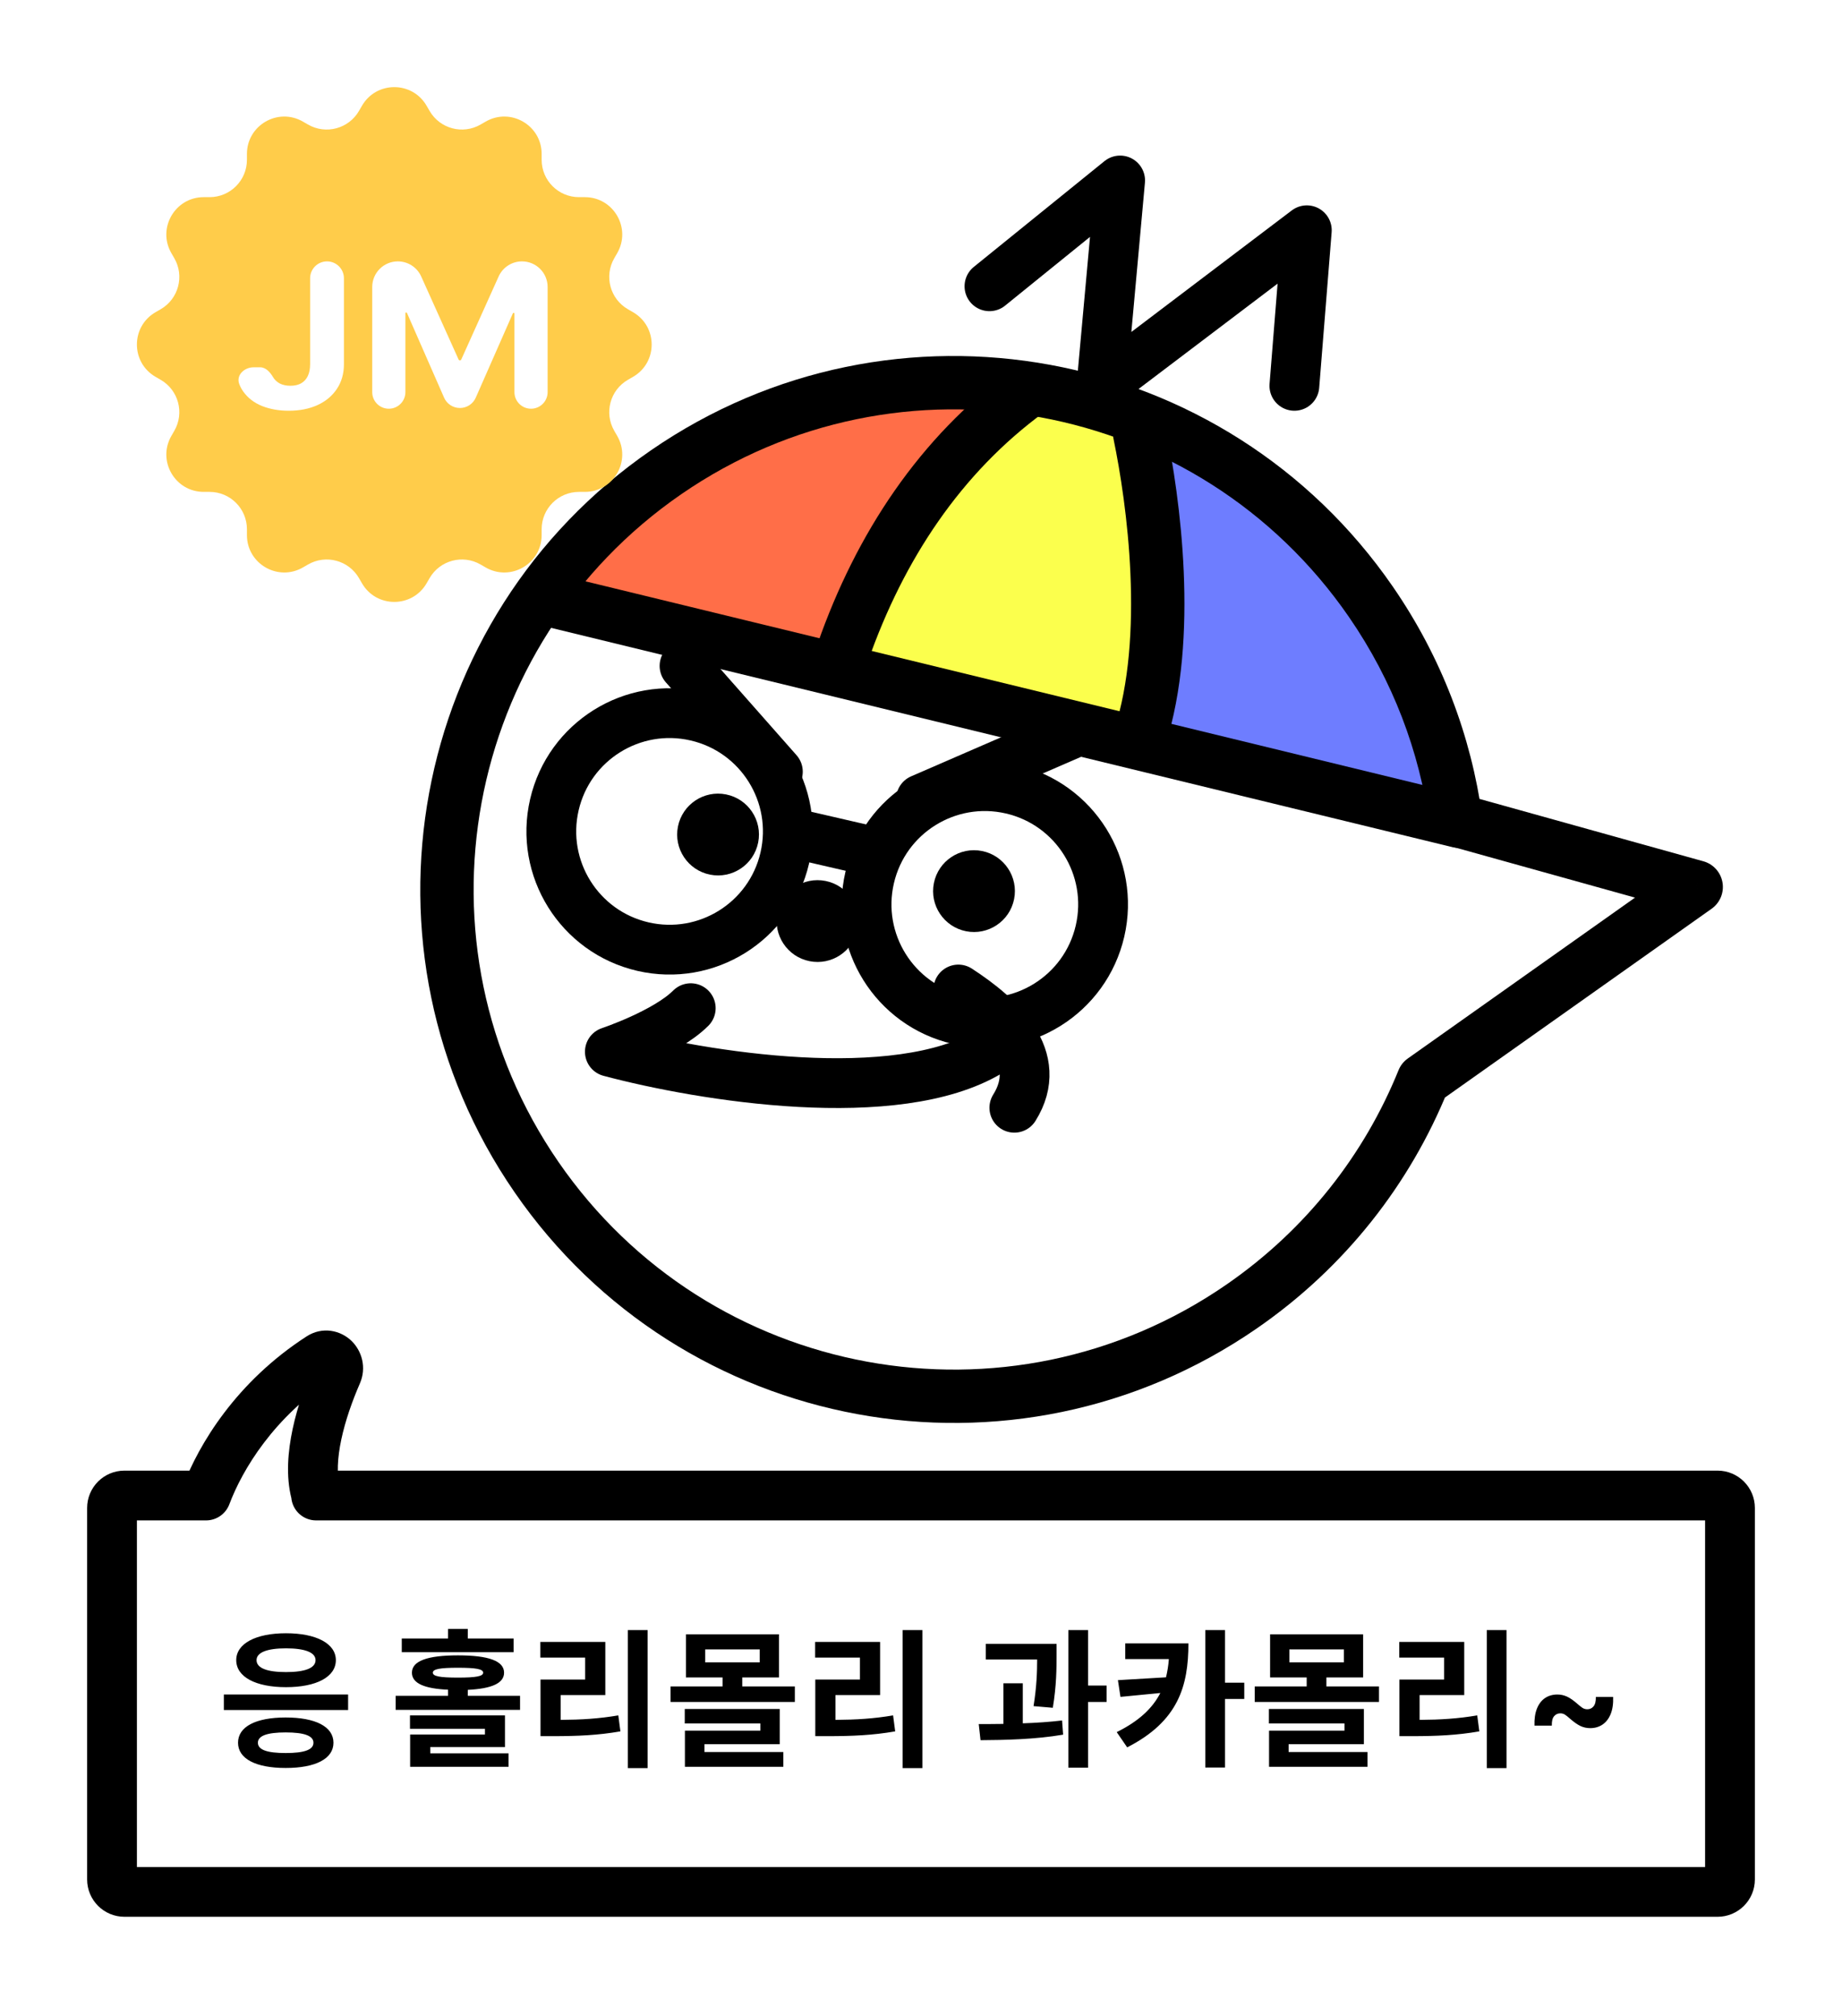 <svg width="148" height="162" viewBox="0 0 148 162" fill="none" xmlns="http://www.w3.org/2000/svg">
<rect width="148" height="162" fill="white"/>
<path fill-rule="evenodd" clip-rule="evenodd" d="M114.492 85.587C108.62 100.855 93.814 111.691 76.478 111.691C53.992 111.691 35.763 93.462 35.763 70.976C35.763 48.49 53.992 30.262 76.478 30.262C97.147 30.262 114.219 45.665 116.842 65.618L134.714 71.262L114.492 85.587Z" fill="white"/>
<path d="M77 79.5C80.333 81.667 84 85 81.5 89" stroke="black" stroke-width="4" stroke-linecap="round"/>
<path d="M63.348 53.061C66.069 42.905 78.248 33.883 83.997 30.641L93.794 33.267L95.361 61.639L63.348 53.061Z" fill="#FBFF4D"/>
<circle cx="57.694" cy="67.049" r="3.286" transform="rotate(11.328 57.694 67.049)" fill="black"/>
<circle cx="78.258" cy="71.595" r="3.286" transform="rotate(11.328 78.258 71.595)" fill="black"/>
<circle cx="65.687" cy="74.001" r="3.286" transform="rotate(11.328 65.687 74.001)" fill="black"/>
<path d="M87.319 30.94C87.052 30.889 86.773 30.84 86.485 30.794C79.344 30.188 72.015 45.824 69.153 54.025L43.763 47.222C56.606 30.572 77.057 29.282 86.485 30.794C86.763 30.817 87.041 30.865 87.319 30.94Z" fill="#FF6E48"/>
<path d="M87.319 30.94C87.576 31.029 87.841 31.126 88.114 31.23C94.6 34.276 93.13 51.481 91.508 60.014L116.898 66.818C114.101 45.977 97.035 34.635 88.114 31.23C87.861 31.111 87.596 31.014 87.319 30.94Z" fill="#6E7DFF"/>
<path d="M116.968 65.88L114.845 66.172C114.961 67.019 115.57 67.715 116.393 67.945L116.968 65.88ZM114.354 86.789L113.116 85.04C112.781 85.276 112.522 85.604 112.368 85.984L114.354 86.789ZM136.286 71.262L137.524 73.011C138.199 72.533 138.539 71.709 138.397 70.895C138.255 70.08 137.657 69.419 136.861 69.198L136.286 71.262ZM108.386 49.572C111.927 54.708 114.05 60.394 114.845 66.172L119.091 65.588C118.206 59.161 115.844 52.839 111.915 47.139L108.386 49.572ZM54.738 39.706C72.277 27.616 96.296 32.033 108.386 49.572L111.915 47.139C98.481 27.651 71.793 22.744 52.305 36.177L54.738 39.706ZM44.872 93.355C32.782 75.816 37.199 51.796 54.738 39.706L52.305 36.177C32.818 49.611 27.91 76.299 41.343 95.787L44.872 93.355ZM98.521 103.22C80.982 115.311 56.962 110.894 44.872 93.355L41.343 95.787C54.777 115.275 81.465 120.183 100.953 106.749L98.521 103.22ZM112.368 85.984C109.635 92.73 104.965 98.778 98.521 103.22L100.953 106.749C108.108 101.816 113.302 95.092 116.34 87.593L112.368 85.984ZM135.048 69.513L113.116 85.04L115.592 88.537L137.524 73.011L135.048 69.513ZM116.393 67.945L135.711 73.326L136.861 69.198L117.543 63.816L116.393 67.945Z" fill="black"/>
<path d="M43.955 48.16L117.192 65.976" stroke="black" stroke-width="4.286" stroke-linecap="round" stroke-linejoin="round"/>
<path d="M79.5 84.5C72 89 56.5 86.5 49 84.5C49 84.5 53.5 83 55.5 81" stroke="black" stroke-width="4" stroke-linecap="round" stroke-linejoin="round"/>
<path d="M67.714 52.429C70.714 43.857 75.572 36.572 82.572 31.429M91.572 34.857C92.667 40.143 94.2 51.172 91.572 59.286" stroke="black" stroke-width="4.286" stroke-linecap="round"/>
<path d="M55 53.5L62.5 62" stroke="black" stroke-width="4" stroke-linecap="round"/>
<path d="M86 59L74 64.209" stroke="black" stroke-width="4" stroke-linecap="round"/>
<circle cx="53.798" cy="66.798" r="9.5" transform="rotate(13.037 53.798 66.798)" stroke="black" stroke-width="4"/>
<circle cx="79.128" cy="72.663" r="9.5" transform="rotate(13.037 79.128 72.663)" stroke="black" stroke-width="4"/>
<path d="M64 67L70.5 68.5" stroke="black" stroke-width="4" stroke-linecap="round"/>
<path d="M79.5 23L90 14.5L88.5 31L105 18.5L104 31" stroke="black" stroke-width="4" stroke-linecap="round" stroke-linejoin="round"/>
<path fill-rule="evenodd" clip-rule="evenodd" d="M29.082 8.5C30.237 6.5 33.123 6.5 34.278 8.5L34.514 8.908C35.342 10.343 37.177 10.835 38.612 10.006L39.02 9.771C41.02 8.616 43.52 10.059 43.52 12.369V12.84C43.52 14.497 44.863 15.84 46.52 15.84H46.992C49.301 15.84 50.744 18.34 49.59 20.34L49.354 20.748C48.525 22.183 49.017 24.018 50.452 24.846L50.86 25.082C52.86 26.237 52.86 29.123 50.86 30.278L50.452 30.514C49.017 31.342 48.526 33.177 49.354 34.612L49.59 35.02C50.744 37.02 49.301 39.52 46.992 39.52H46.52C44.863 39.52 43.52 40.863 43.52 42.52L43.52 42.992C43.52 45.301 41.02 46.744 39.02 45.59L38.612 45.354C37.177 44.526 35.342 45.017 34.514 46.452L34.278 46.86C33.123 48.86 30.237 48.86 29.082 46.86L28.846 46.452C28.018 45.017 26.183 44.526 24.748 45.354L24.34 45.59C22.34 46.744 19.84 45.301 19.84 42.992V42.52C19.84 40.863 18.497 39.52 16.84 39.52H16.369C14.059 39.52 12.616 37.02 13.771 35.02L14.006 34.612C14.835 33.177 14.343 31.342 12.908 30.514L12.5 30.278C10.5 29.123 10.5 26.237 12.5 25.082L12.908 24.846C14.343 24.018 14.835 22.183 14.006 20.748L13.77 20.34C12.616 18.34 14.059 15.84 16.369 15.84H16.84C18.497 15.84 19.84 14.497 19.84 12.84L19.84 12.369C19.84 10.059 22.34 8.616 24.34 9.771L24.748 10.006C26.183 10.835 28.018 10.343 28.846 8.908L29.082 8.5Z" fill="#FFCC4A"/>
<path d="M24.917 22.359C24.917 21.608 25.525 21 26.275 21V21C27.026 21 27.634 21.608 27.634 22.359V29.254C27.634 30.017 27.445 30.68 27.069 31.243C26.696 31.805 26.178 32.239 25.514 32.543C24.849 32.848 24.077 33 23.196 33C22.413 33 21.702 32.875 21.063 32.624C20.428 32.37 19.925 31.985 19.552 31.468C19.42 31.284 19.312 31.082 19.227 30.865C18.95 30.152 19.618 29.509 20.383 29.509H20.897C21.364 29.509 21.709 29.909 21.946 30.312V30.312C22.081 30.532 22.265 30.701 22.498 30.821C22.735 30.936 23.014 30.994 23.336 30.994C23.675 30.994 23.96 30.929 24.193 30.798C24.43 30.663 24.61 30.466 24.733 30.208C24.855 29.95 24.917 29.632 24.917 29.254V22.359Z" fill="white"/>
<path d="M29.907 23.059C29.907 21.922 30.828 21 31.965 21V21C32.776 21 33.511 21.475 33.843 22.214L36.846 28.884C36.865 28.927 36.907 28.954 36.953 28.954V28.954C37 28.954 37.042 28.927 37.061 28.884L40.064 22.214C40.396 21.475 41.131 21 41.941 21V21C43.078 21 44 21.922 44 23.059V31.505C44 32.241 43.403 32.838 42.667 32.838V32.838C41.931 32.838 41.334 32.241 41.334 31.505V25.198C41.334 25.162 41.304 25.133 41.268 25.133V25.133C41.242 25.133 41.219 25.148 41.209 25.172L38.226 31.95C38.004 32.455 37.505 32.78 36.954 32.78V32.78C36.402 32.78 35.902 32.454 35.681 31.948L32.698 25.143C32.688 25.119 32.664 25.104 32.638 25.104V25.104C32.602 25.104 32.573 25.133 32.573 25.169V31.505C32.573 32.241 31.976 32.838 31.24 32.838V32.838C30.503 32.838 29.907 32.241 29.907 31.505V23.059Z" fill="white"/>
<path fill-rule="evenodd" clip-rule="evenodd" d="M16.555 120.154C17.724 117.047 20.504 112.42 25.713 109.054C26.536 108.522 27.47 109.458 27.079 110.356C25.782 113.342 24.657 117.169 25.357 119.907C25.378 119.987 25.391 120.069 25.398 120.154H138C138.552 120.154 139 120.602 139 121.154V151C139 151.552 138.552 152 138 152H10C9.448 152 9 151.552 9 151V121.154C9 120.602 9.448 120.154 10 120.154H16.555Z" fill="white"/>
<path d="M25.713 109.054L24.628 107.374L24.628 107.374L25.713 109.054ZM16.555 120.154V122.154C17.388 122.154 18.134 121.638 18.427 120.858L16.555 120.154ZM27.079 110.356L25.245 109.559L25.245 109.559L27.079 110.356ZM25.357 119.907L23.42 120.402L23.42 120.402L25.357 119.907ZM25.398 120.154L23.404 120.314C23.488 121.353 24.355 122.154 25.398 122.154V120.154ZM24.628 107.374C18.993 111.016 15.972 116.022 14.683 119.45L18.427 120.858C19.475 118.073 22.015 113.825 26.799 110.734L24.628 107.374ZM28.914 111.154C29.47 109.874 29.075 108.542 28.246 107.735C27.383 106.896 25.925 106.536 24.628 107.374L26.799 110.734C26.614 110.853 26.347 110.928 26.057 110.889C25.789 110.852 25.587 110.73 25.457 110.603C25.203 110.356 25.079 109.94 25.245 109.559L28.914 111.154ZM27.295 119.412C27.054 118.469 27.099 117.176 27.425 115.641C27.746 114.136 28.3 112.564 28.914 111.154L25.245 109.559C24.561 111.134 23.905 112.968 23.513 114.808C23.128 116.618 22.961 118.607 23.42 120.402L27.295 119.412ZM27.392 119.994C27.376 119.805 27.346 119.609 27.295 119.412L23.42 120.402C23.41 120.364 23.406 120.334 23.404 120.314L27.392 119.994ZM138 118.154H25.398V122.154H138V118.154ZM141 121.154C141 119.497 139.657 118.154 138 118.154V122.154C137.448 122.154 137 121.706 137 121.154H141ZM141 151V121.154H137V151H141ZM138 154C139.657 154 141 152.657 141 151H137C137 150.448 137.448 150 138 150V154ZM10 154H138V150H10V154ZM7 151C7 152.657 8.343 154 10 154V150C10.552 150 11 150.448 11 151H7ZM7 121.154V151H11V121.154H7ZM10 118.154C8.343 118.154 7 119.497 7 121.154H11C11 121.706 10.552 122.154 10 122.154V118.154ZM16.555 118.154H10V122.154H16.555V118.154Z" fill="black"/>
<path d="M17.985 136.14V137.388H27.969V136.14H17.985ZM22.953 137.988C20.565 137.988 19.125 138.72 19.125 140.016C19.125 141.312 20.565 142.044 22.953 142.044C25.341 142.044 26.793 141.312 26.793 140.016C26.793 138.72 25.341 137.988 22.953 137.988ZM22.953 139.188C24.429 139.188 25.185 139.452 25.185 140.016C25.185 140.592 24.429 140.844 22.953 140.844C21.477 140.844 20.721 140.592 20.721 140.016C20.721 139.452 21.477 139.188 22.953 139.188ZM22.977 131.22C20.553 131.22 18.981 132.048 18.981 133.38C18.981 134.736 20.553 135.552 22.977 135.552C25.413 135.552 26.985 134.736 26.985 133.38C26.985 132.048 25.413 131.22 22.977 131.22ZM22.977 132.432C24.489 132.432 25.353 132.756 25.353 133.38C25.353 134.028 24.489 134.34 22.977 134.34C21.477 134.34 20.613 134.028 20.613 133.38C20.613 132.756 21.477 132.432 22.977 132.432ZM41.269 131.64H37.585V130.872H36.001V131.64H32.281V132.744H41.269V131.64ZM34.573 140.364H40.573V137.82H32.941V138.9H38.965V139.356H32.953V141.948H40.861V140.868H34.573V140.364ZM34.777 134.388C34.777 134.1 35.341 133.992 36.793 133.992C38.257 133.992 38.821 134.1 38.821 134.388C38.821 134.676 38.257 134.784 36.793 134.784C35.341 134.784 34.777 134.676 34.777 134.388ZM37.585 136.248V135.768C39.505 135.672 40.501 135.24 40.501 134.388C40.501 133.44 39.241 132.996 36.793 132.996C34.357 132.996 33.097 133.44 33.097 134.388C33.097 135.24 34.093 135.672 36.001 135.756V136.248H31.789V137.376H41.785V136.248H37.585ZM45.048 136.188H48.636V131.916H43.416V133.176H47.016V134.94H43.428V139.488H44.424C46.428 139.488 48.048 139.416 49.848 139.104L49.68 137.82C48.12 138.084 46.728 138.168 45.048 138.18V136.188ZM50.448 130.968V142.056H52.032V130.968H50.448ZM56.603 140.136H62.651V137.304H55.019V138.468H61.091V139.044H55.031V141.948H62.939V140.76H56.603V140.136ZM56.663 132.516H61.043V133.56H56.663V132.516ZM59.639 135.492V134.772H62.591V131.304H55.115V134.772H58.055V135.492H53.879V136.74H63.863V135.492H59.639ZM67.126 136.188H70.714V131.916H65.494V133.176H69.094V134.94H65.506V139.488H66.502C68.506 139.488 70.126 139.416 71.926 139.104L71.758 137.82C70.198 138.084 68.806 138.168 67.126 138.18V136.188ZM72.526 130.968V142.056H74.11V130.968H72.526ZM84.591 137.208C84.891 135.384 84.891 134.04 84.891 132.972V132.072H79.203V133.332H83.331C83.331 134.316 83.295 135.504 83.043 137.076L84.591 137.208ZM82.179 135.24H80.619V138.504C79.923 138.516 79.251 138.516 78.639 138.516L78.783 139.812C80.703 139.8 83.175 139.752 85.419 139.368L85.335 138.228C84.327 138.348 83.247 138.42 82.179 138.456V135.24ZM88.911 135.42H87.423V130.968H85.839V142.02H87.423V136.74H88.911V135.42ZM90.41 132.036V133.296H93.914C93.878 133.824 93.794 134.304 93.686 134.76L89.822 134.988L90.026 136.332L93.23 136.02C92.606 137.232 91.538 138.264 89.726 139.164L90.566 140.388C94.682 138.288 95.486 135.444 95.486 132.036H90.41ZM99.974 135.192H98.426V130.968H96.842V142.008H98.426V136.5H99.974V135.192ZM103.537 140.136H109.585V137.304H101.953V138.468H108.025V139.044H101.965V141.948H109.873V140.76H103.537V140.136ZM103.597 132.516H107.977V133.56H103.597V132.516ZM106.573 135.492V134.772H109.525V131.304H102.049V134.772H104.989V135.492H100.813V136.74H110.797V135.492H106.573ZM114.06 136.188H117.648V131.916H112.428V133.176H116.028V134.94H112.44V139.488H113.436C115.44 139.488 117.06 139.416 118.86 139.104L118.692 137.82C117.132 138.084 115.74 138.168 114.06 138.18V136.188ZM119.46 130.968V142.056H121.044V130.968H119.46ZM123.291 138.643C123.274 138.107 123.339 137.652 123.487 137.28C123.635 136.908 123.849 136.625 124.131 136.432C124.415 136.239 124.749 136.142 125.132 136.142C125.399 136.142 125.655 136.197 125.899 136.308C126.143 136.419 126.42 136.611 126.73 136.884C126.895 137.028 127.034 137.139 127.148 137.216C127.261 137.29 127.392 137.327 127.54 137.327C127.741 137.327 127.908 137.249 128.038 137.092C128.169 136.933 128.23 136.682 128.222 136.338H129.611C129.631 136.878 129.565 137.334 129.415 137.706C129.264 138.078 129.047 138.361 128.763 138.554C128.479 138.747 128.148 138.844 127.77 138.844C127.489 138.844 127.224 138.786 126.977 138.669C126.733 138.55 126.462 138.359 126.163 138.098C125.987 137.942 125.847 137.83 125.741 137.761C125.636 137.69 125.511 137.655 125.366 137.655C125.165 137.655 124.999 137.732 124.868 137.885C124.737 138.036 124.676 138.288 124.685 138.643H123.291Z" fill="black"/>
</svg>
